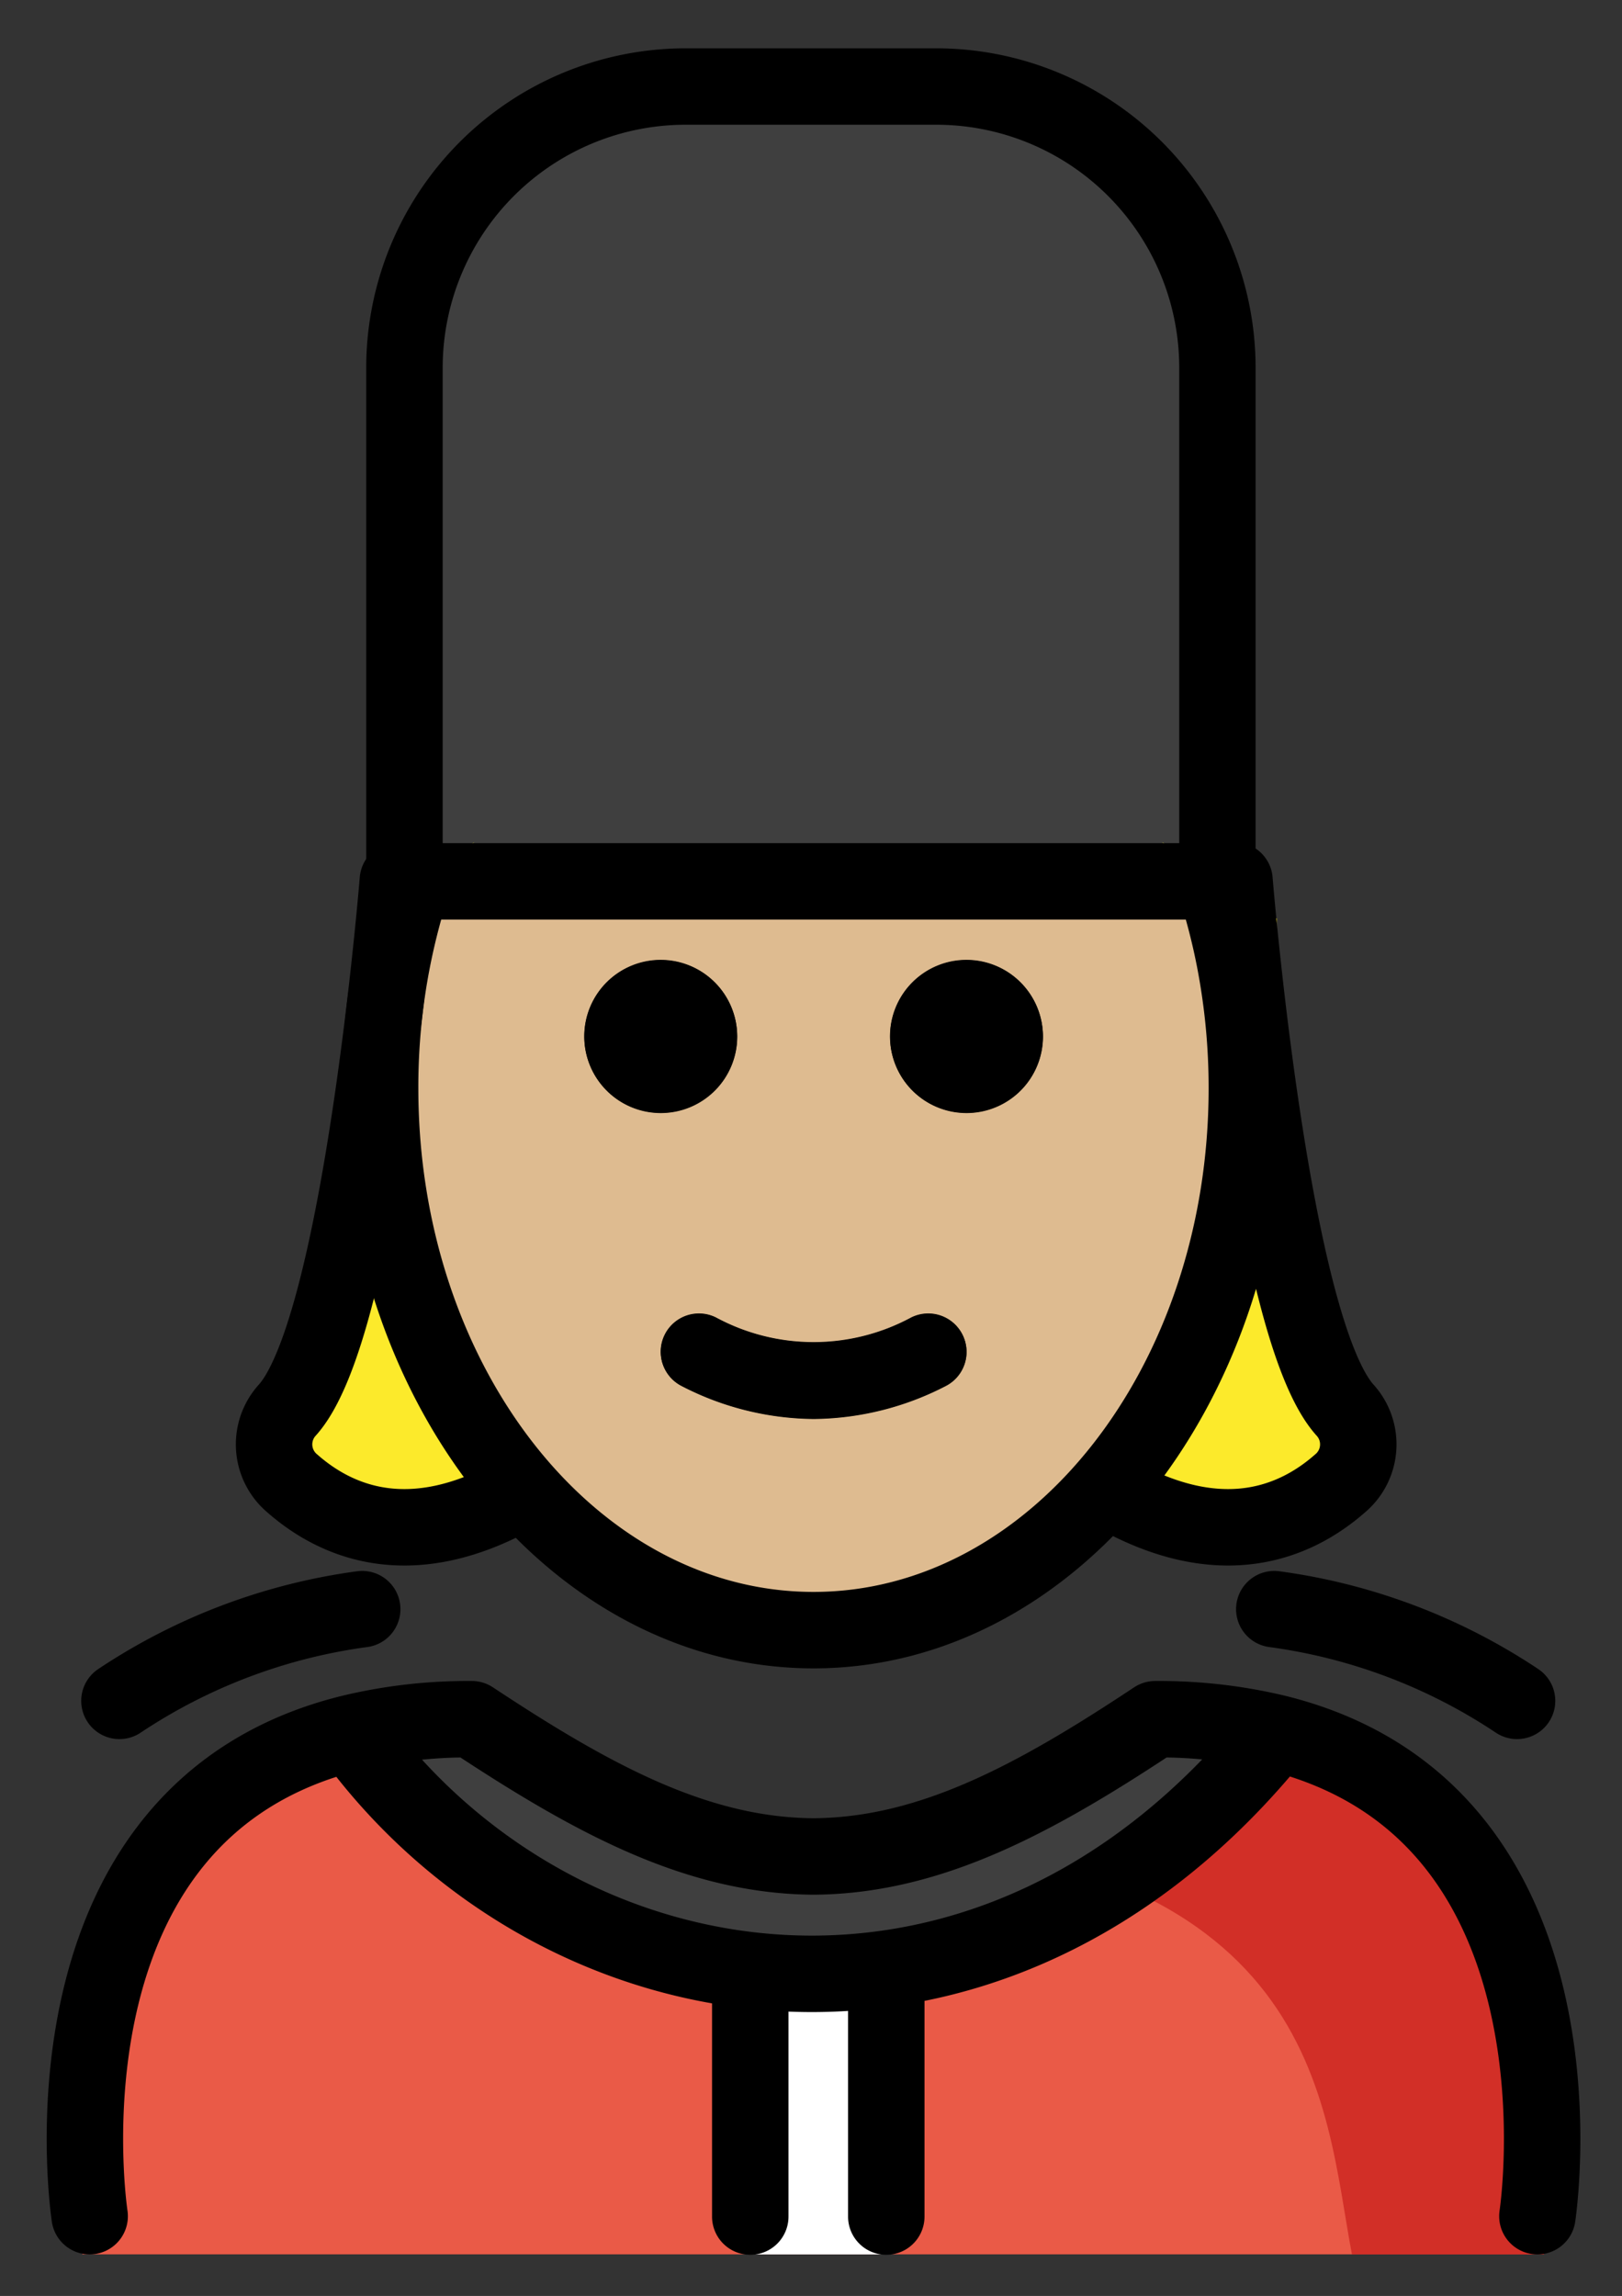 <svg xmlns="http://www.w3.org/2000/svg" role="img" viewBox="14.59 4.97 42.44 60.06"><rect x="14.59" y="4.97" width="42.44" height="60.06" fill="#333333" stroke="none"/><title>1F482-1F3FC-200D-2640-FE0F.svg</title><path fill="#3f3f3f" d="M24.872 28.026h21.273v-13.44a7.352 7.352 0 0 0-7.352-7.352h-6.569a7.352 7.352 0 0 0-7.352 7.352z"/><path fill="#ea5a47" d="M54.92 63.941s4.011-14.002-10.3-14.897c-3.192 2.119-5.926 3.584-9 3.578h.125c-3.074.006-5.808-1.458-9-3.578-12 0-10 14.897-10 14.897"/><path fill="#d22f27" d="M45.362 49.09c-3.113 2.075-4.983 3.24-8.973 3.818 12.827.404 12.827 7.109 13.575 11.037h5.021S57.145 49.09 45.362 49.09z"/><path fill="#fff" d="M38 57.061h-4.183l.3 6.882H37.8l.2-6.882z"/><path fill="#3f3f3f" d="M44.816 49.943a13.167 13.167 0 0 1 3.17.36c-7.49 9.31-18.82 7.44-24.21 0a13.081 13.081 0 0 1 3.16-.36c3.16 2.09 5.86 3.55 8.88 3.59h.12c3.02-.04 5.73-1.5 8.88-3.59z"/><g><path d="M24 29v7l-1 3-1 3 1 3h4l1.132-1.441-.576-1.432-2.186-5.168L25 32l1-4 1-1-3 2zm24 0v7l1 3 1 3-1 3h-4l-1.132-1.441.723-1.129 2.186-5.168.323-4.461-1.026-4.652L45 27l3 2z" fill="#fcea2b"/></g><g><path fill="#debb90" d="M47.208 33.867a15.964 15.964 0 0 0-1.232-6.208l-20.586.367a16.028 16.028 0 0 0-1.082 5.841 16.49 16.49 0 0 0 .233 2.77c1.068 6.264 5.49 10.976 11.595 10.976s10.267-5.198 10.818-10.847a16.456 16.456 0 0 0 .255-2.9z"/></g><g><path d="M41.88 32.087a2 2 0 1 1-2-2 2.001 2.001 0 0 1 2 2m-8 0a2 2 0 1 1-2-2 2.001 2.001 0 0 1 2 2m2 10.003a7.653 7.653 0 0 1-3.447-.858 1 1 0 0 1 .895-1.789 5.377 5.377 0 0 0 5.105 0 1 1 0 0 1 .895 1.789 7.653 7.653 0 0 1-3.447.858z"/><path fill="none" stroke="#000" stroke-linecap="round" stroke-linejoin="round" stroke-width="2" d="M16.936 62.943s-1.62-10.56 6.84-12.64a13.081 13.081 0 0 1 3.16-.36c3.16 2.09 5.86 3.55 8.88 3.59h.12c3.02-.04 5.73-1.5 8.88-3.59a13.167 13.167 0 0 1 3.17.36c8.45 2.09 6.83 12.64 6.83 12.64m-31.04-12.64c5.39 7.44 16.72 9.31 24.21 0"/><path d="M34.221 63.953a.999.999 0 0 1-1-1v-6.401a1 1 0 0 1 2 0v6.401a.999.999 0 0 1-1 1zm3.559 0a.999.999 0 0 1-1-1v-6.433a1 1 0 0 1 2 0v6.433a.999.999 0 0 1-1 1zm8.665-34.927H25.172a1 1 0 0 1-1-1V14.586a8.362 8.362 0 0 1 8.352-8.352h6.568a8.361 8.361 0 0 1 8.351 8.352v13.44a1 1 0 0 1-1 1zm-20.272-2h19.272V14.586a6.359 6.359 0 0 0-6.351-6.353h-6.568a6.36 6.36 0 0 0-6.353 6.353zm15.704 5.053a2 2 0 1 1-2-2 2.001 2.001 0 0 1 2 2m-8 0a2 2 0 1 1-2-2 2.001 2.001 0 0 1 2 2m2 10.002a7.654 7.654 0 0 1-3.447-.858 1 1 0 0 1 .895-1.789 5.377 5.377 0 0 0 5.105 0 1 1 0 0 1 .895 1.789 7.654 7.654 0 0 1-3.447.858z"/><path d="M35.876 48.613c-6.804 0-12.339-6.807-12.339-15.173a18.26 18.26 0 0 1 .82-5.457 1 1 0 1 1 1.908.598 16.255 16.255 0 0 0-.729 4.859c0 7.264 4.638 13.173 10.339 13.173S46.214 40.704 46.214 33.44a16.62 16.62 0 0 0-.302-3.17 15.84 15.84 0 0 0-.421-1.672 1 1 0 0 1 1.91-.594 17.86 17.86 0 0 1 .474 1.884 18.619 18.619 0 0 1 .339 3.552c0 8.367-5.535 15.173-12.338 15.173z"/><path fill="none" stroke="#000" stroke-linecap="round" stroke-linejoin="round" stroke-width="2" d="M17.715 49.463a15.076 15.076 0 0 1 6.352-2.399m30.217 2.399a15.076 15.076 0 0 0-6.352-2.399"/><path fill="none" stroke="#000" stroke-linecap="round" stroke-linejoin="round" stroke-width="2" d="M28.132 44.046c-2.806 1.58-4.748.734-5.888-.266a1.333 1.333 0 0 1-.149-1.909C24.05 39.75 25 28 25 28m18.759 16.046c2.807 1.58 4.748.734 5.888-.266a1.333 1.333 0 0 0 .149-1.909C47.841 39.75 46.891 28 46.891 28"/></g></svg>